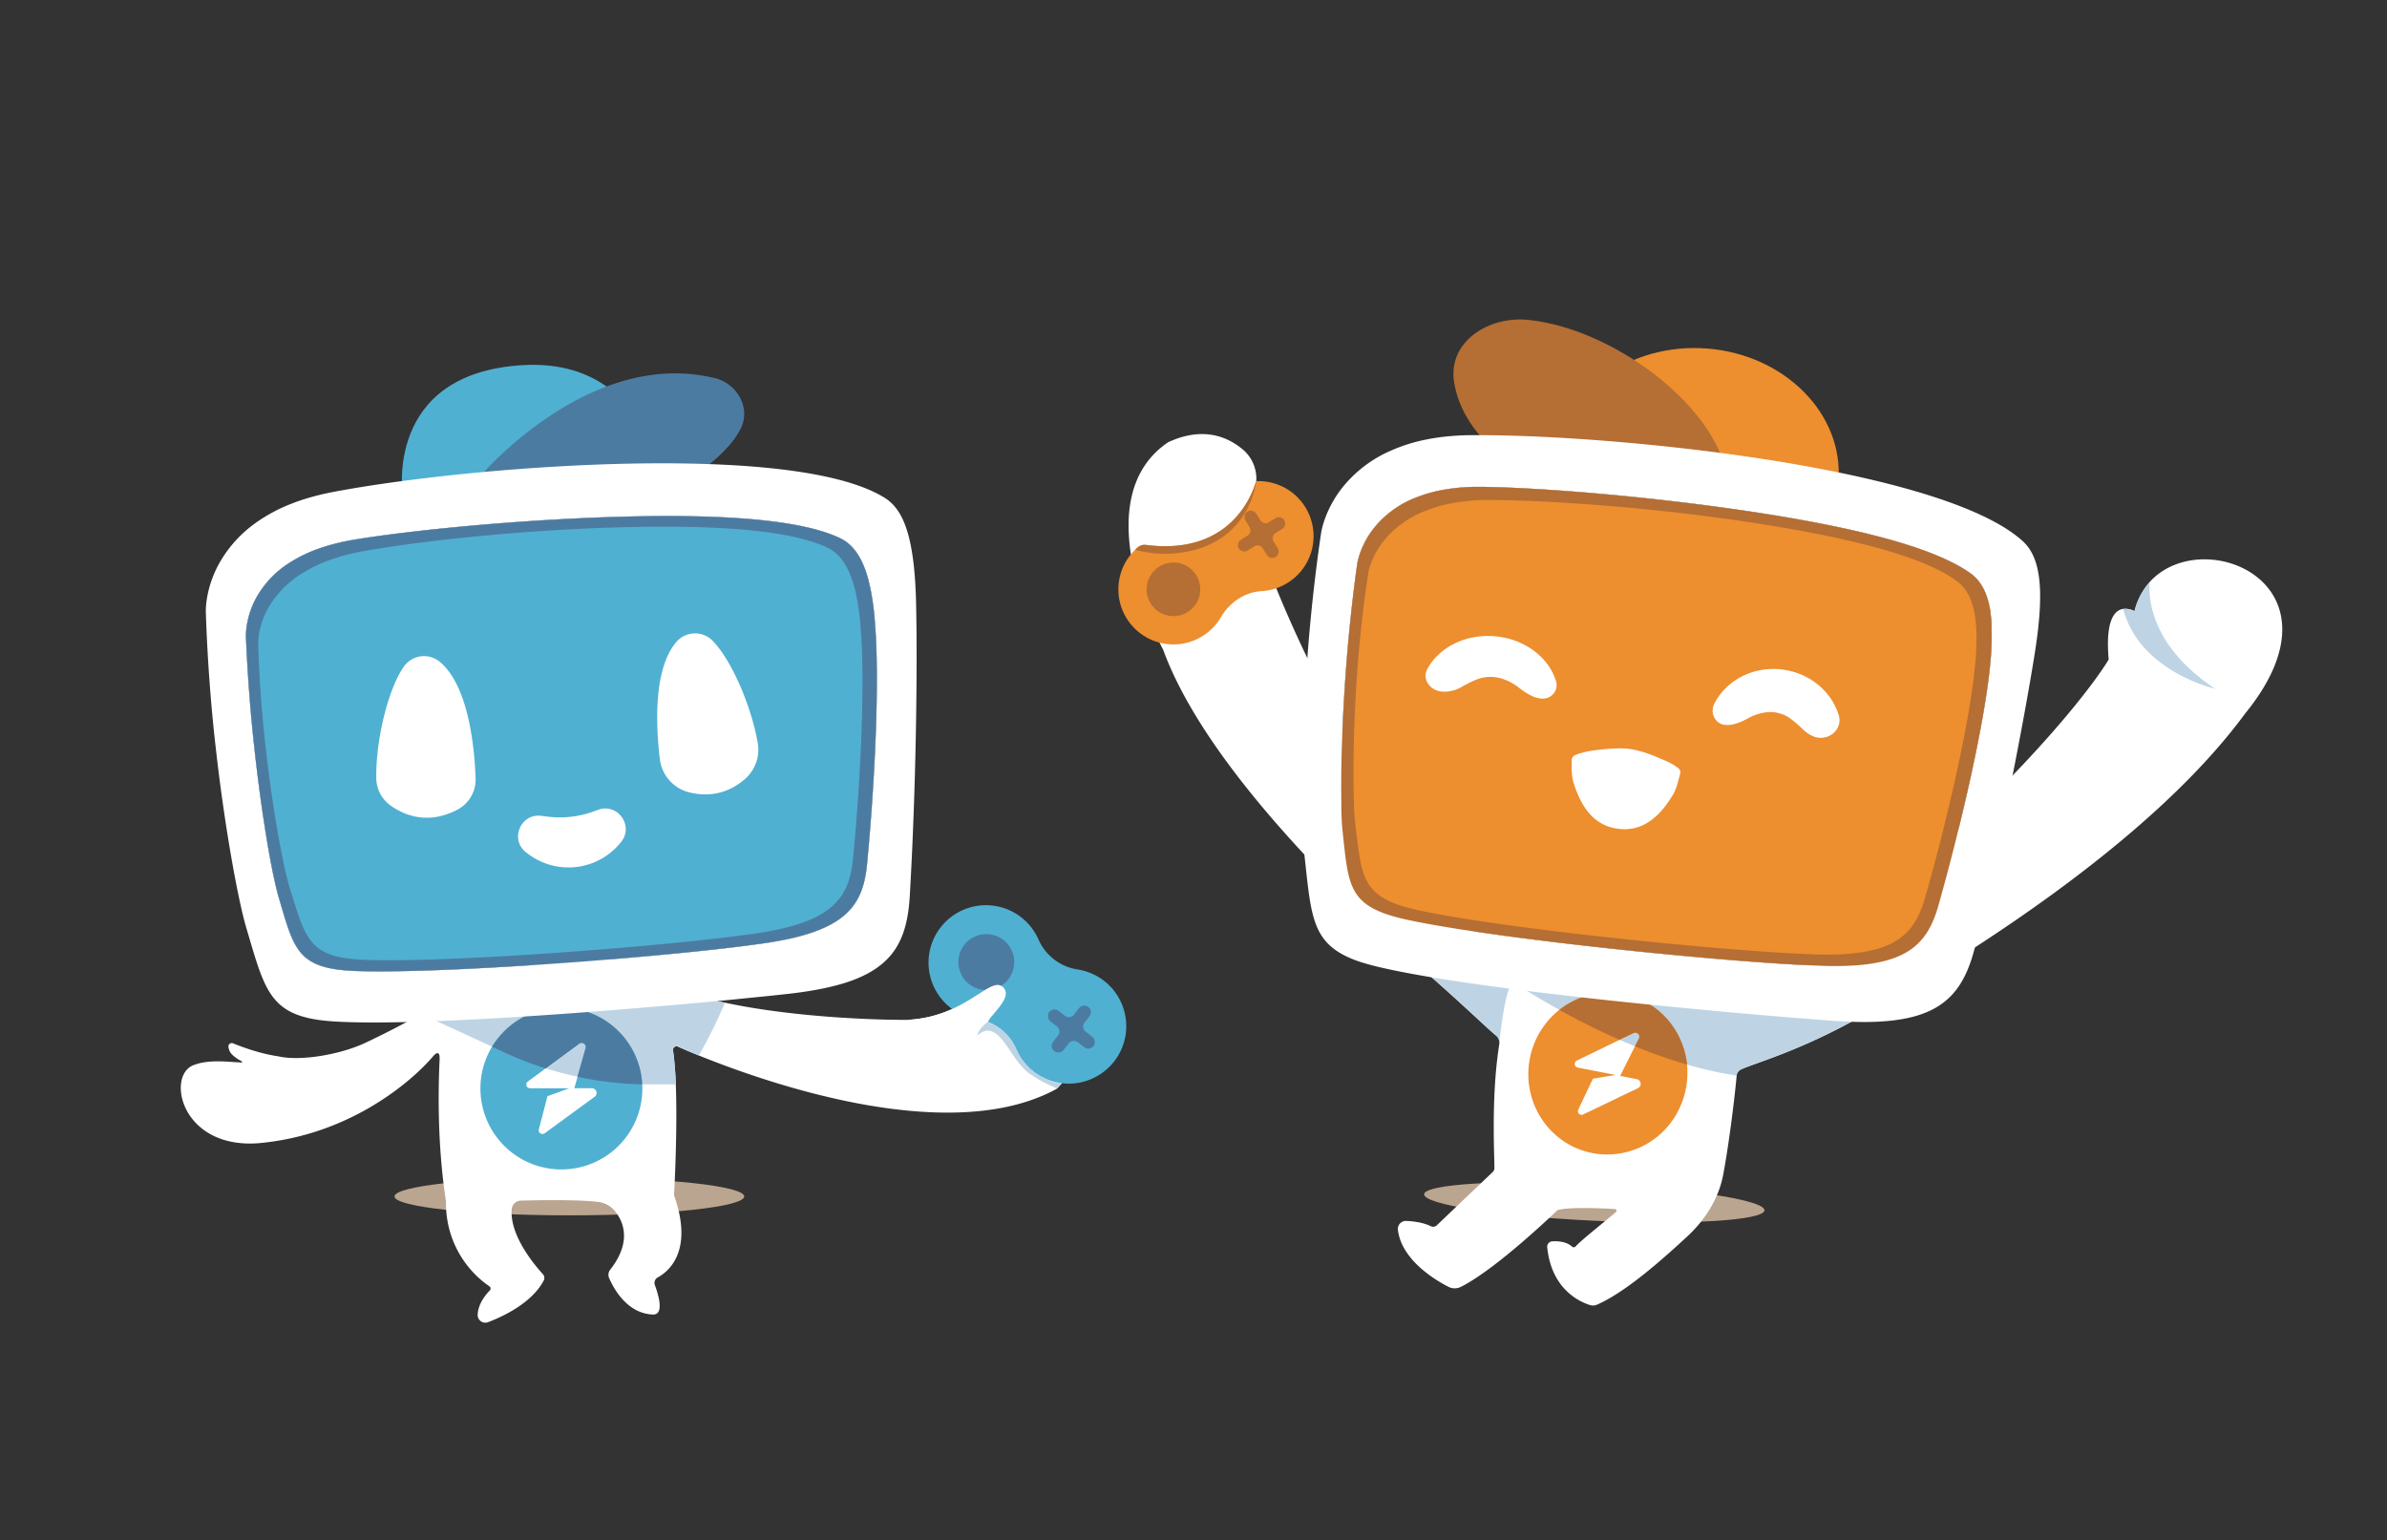 <svg id="Layer_1" data-name="Layer 1" xmlns="http://www.w3.org/2000/svg" viewBox="0 0 1353 873.21"><rect x="0" y="0" width="1353" height="873.21" fill="#333333" stroke="none"/><defs><style>.cls-1{fill:#baa590;}.cls-2{fill:#ed8e2f;}.cls-3{fill:#b56e33;}.cls-4{fill:#fff;}.cls-5{fill:#bed4e4;}.cls-6{fill:#50b0d1;}.cls-7{fill:#4c7ba2;}</style></defs><ellipse class="cls-1" cx="322.73" cy="678.21" rx="99.12" ry="10.71"/><ellipse class="cls-1" cx="903.7" cy="681.55" rx="10.44" ry="96.57" transform="translate(180.32 1552.12) rotate(-87.3)"/><path class="cls-2" d="M1042.06,272.78c3-38.08-30.32-71.75-74.39-75.21s-82.23,24.61-85.21,62.69"/><path class="cls-3" d="M853.1,259.71s-24.46-15.33-28.9-43.14c-3.61-22.69,19.33-37.61,42.18-35.23,47.12,4.91,103.45,46.73,112,86.09"/><path class="cls-4" d="M1272.56,404.51c-51.4,70-151.22,134.09-218.74,172.22-33.9,19.15-59.66,26-67.08,29.53a4.23,4.23,0,0,0-2.37,3.44c-1.5,16.66-4.94,42.25-7.73,56.68-2.58,13.3-10.39,25.43-20.36,34.61-14.24,13.12-34.69,31.38-51,38.54a5.86,5.86,0,0,1-4.06.25c-5.86-1.84-21.86-9-24.23-32.82a3,3,0,0,1,2.77-3.28c3.12-.23,8,0,11.27,2.94a1.45,1.45,0,0,0,2.08-.08c3.23-3.64,16.17-13.73,22.84-19.51a.93.93,0,0,0-.49-1.66c-6.59-.43-26.55-1.32-32.65.61,0,0-34.29,33.22-54.76,43.48a7.79,7.79,0,0,1-7,0c-7.86-4-26.69-15.42-28.7-32.37a4.56,4.56,0,0,1,4.76-5c4,.18,9.71.87,14.05,3.06a3,3,0,0,0,3.16-.5c5.49-5.23,24.21-23.09,31.8-30.3a2.94,2.94,0,0,0,.93-2.1c.12-6.84-2-40.72,2.81-70.53,0,0,0,0,0-.17a1.37,1.37,0,0,0,0-.19v0A5,5,0,0,0,848,587c-4.91-4-17.64-16.4-36.25-32.77l-1.82-1.6c-7-6.16-14.54-13-22.41-20.26C739.6,487.79,679.67,424.13,659.29,368.27c0,0-45.9-84.56,2.82-117.57,20.1-9.35,34.24-2.83,42.55,4.28a21.62,21.62,0,0,1,7.06,20.57l-3.3,17s21.74,72.47,72.08,151.8c0,0,29,47.21,55.1,83.93,1.89,2.66,3.78,5.28,5.63,7.8,5.46,7.46,10.69,14.25,15.37,19.81l.48,0,98.18,3.19,38.65,11.28q8-6.37,15.66-12.53c149.52-120.7,185.68-184,185.68-184-2-22.45,3.44-28,8.23-28.68a10.72,10.72,0,0,1,6.39,1.3,38.47,38.47,0,0,1,8.72-16.65h0C1248.91,296.43,1332.38,331.16,1272.56,404.51Z"/><path class="cls-5" d="M1255.64,390.42s-42.92-9.64-52.16-45.19a10.72,10.72,0,0,1,6.39,1.3,38.47,38.47,0,0,1,8.72-16.65C1218.47,330.59,1213.63,362.75,1255.64,390.42Z"/><path class="cls-5" d="M1053.82,576.73c-33.9,19.15-59.66,26-67.08,29.53a4.23,4.23,0,0,0-2.37,3.44c-63.09-9.27-127.77-53.78-127.77-53.78l98.66,3.21,38.65,11.28q8-6.37,15.66-12.53Z"/><path class="cls-2" d="M729.88,330.38a31,31,0,0,1-14.69,4.69c-9.7.57-18.22,6.39-23.14,14.79a31.21,31.21,0,1,1-48.68-38.16c.52-.52,1.06-1,1.62-1.49a5.83,5.83,0,0,1,4.44-1.31c48.16,6.23,60.53-29,62.53-36.14a31.19,31.19,0,0,1,17.92,57.62Z"/><path class="cls-3" d="M727.77,294.61a3.57,3.57,0,0,1,.6,2.94,3.63,3.63,0,0,1-1.6,2.25l-3.83,2.39a3.45,3.45,0,0,0-1.09,4.75l2.29,3.66a3.74,3.74,0,0,1-1.18,5.21,3.56,3.56,0,0,1-2.58.37,3.63,3.63,0,0,1-2.25-1.6l-2.39-3.82a3.43,3.43,0,0,0-4.74-1.1L707.33,312a3.74,3.74,0,0,1-5.21-1.18,3.66,3.66,0,0,1-.37-2.58,3.58,3.58,0,0,1,1.6-2.24l3.83-2.4a3.44,3.44,0,0,0,1.09-4.74L706,295.1a3.7,3.7,0,0,1,.48-4.63,3.61,3.61,0,0,1,5.55.69l2.39,3.83a3.44,3.44,0,0,0,4.74,1.09l3.69-2.3A3.72,3.72,0,0,1,727.77,294.61Z"/><circle class="cls-3" cx="665.13" cy="334.05" r="15.19"/><path class="cls-3" d="M712,272.76s-3.18,37.33-46.83,41a67.71,67.71,0,0,1-21.76-2.09c.52-.52,1.06-1,1.62-1.49a5.83,5.83,0,0,1,4.44-1.31C697.59,315.13,710,279.89,712,272.76Z"/><path class="cls-5" d="M857.08,555.94c-.64,1.73-1.23,3.26-1.72,4.49-3,7.6-5.2,27.87-5.55,30.82A5,5,0,0,0,848,587c-4.91-4-17.64-16.4-36.25-32.77l-1.82-1.6c-7-6.16-14.54-13-22.41-20.26,10.24-3.55,19.81-6,19.81-6l28.26,1.92c1.89,2.66,3.78,5.28,5.63,7.8,5.46,7.46,10.69,14.25,15.37,19.81Z"/><path class="cls-4" d="M619.22,595,601.89,614l-.87,1-1.8,2-.13.14c-1.15.63-2.33,1.24-3.51,1.83-60.78,30-161.35-5.23-199.47-20.67-5.15-2.08-9.15-3.81-11.76-5a2,2,0,0,0-2.85,2.19,187.43,187.43,0,0,1,1.56,19.18c1.05,27.54-1,62.82-1,62.82,11.16,31.56-2.91,43.18-9.27,46.65a3.53,3.53,0,0,0-1.58,4.34c2.07,5.62,5.44,17-1.23,16.66-14.56-.64-22.15-14.71-24.73-20.7a4.61,4.61,0,0,1,.63-4.69c12.5-16,7.37-27.46,2.71-33.21a14.49,14.49,0,0,0-9.53-5.21c-11.71-1.45-34.42-1-43.8-.75a5.32,5.32,0,0,0-5.19,4.75c-1.35,14.83,12.91,31.75,17.62,36.9a3.19,3.19,0,0,1,.5,3.65c-6.77,12.82-23.25,20.45-31.54,23.6a4.35,4.35,0,0,1-5.9-4.27c.32-6.27,4.63-11.42,6.88-13.71a1.51,1.51,0,0,0-.19-2.31,56.93,56.93,0,0,1-24.63-48.08c-5.24-33.59-4.29-66.7-3.64-80.4.22-4.46-1.3-4.76-3.92-1.67-11.23,13.2-46.39,44.42-98.87,49-44.14,3.23-52.42-39.06-36.26-44.42,8.56-3.19,19.32-1.67,26.33-1.36,2.57.12-1-1.47-1.49-1.8-3.44-2.37-5.11-3.89-5.48-7.15a1.88,1.88,0,0,1,2.6-1.89c4.28,1.75,15.21,5.9,25.7,7.37,12.65,2.88,35-1,49-7.52,15.39-7.25,25.33-12.8,32-16.46,11-6.08,12.59-7.7,12.59-7.7s73.82-41.34,113.83-15.3c11.39,7.42,27.92,12.75,45.73,16.56,44.74,9.59,97.61,9.71,97.61,9.71q3.17.09,6.14,0l1.5-.1c32.37-2.35,45.73-25.75,52.66-18.17,4.09,4.48-1.74,11.47-6.2,15.74a1.85,1.85,0,0,0,0,2.71,1.81,1.81,0,0,0,1.44.49l1.71-.14,1-.09,1-.08,26.91-2.42Z"/><path class="cls-5" d="M410.88,568.45a274.93,274.93,0,0,1-14.77,29.84c-5.15-2.08-9.15-3.81-11.76-5a2,2,0,0,0-2.85,2.19,187.43,187.43,0,0,1,1.56,19.18H368.24a196.29,196.29,0,0,1-82-18l-47.52-21.86c11-6.08,12.59-7.7,12.59-7.7s73.82-41.34,113.83-15.3C376.54,559.31,393.07,564.64,410.88,568.45Z"/><path class="cls-6" d="M628.92,604.62A32.46,32.46,0,0,1,601.73,614a32,32,0,0,1-13.79-5.06A32.52,32.52,0,0,1,576,594.72a28.42,28.42,0,0,0-16-15.39,27.87,27.87,0,0,0-5.75-1.46,32.54,32.54,0,1,1,34.3-45.52,28.92,28.92,0,0,0,22.05,17.16,32.54,32.54,0,0,1,18.35,55.11Z"/><path class="cls-7" d="M620,592.73a3.79,3.79,0,0,1-5.44.91l-3.73-2.87a3.6,3.6,0,0,0-5,.67L603,595a3.89,3.89,0,0,1-5.52.74,3.63,3.63,0,0,1-1.3-2.37,3.76,3.76,0,0,1,.74-2.79l2.86-3.73a3.59,3.59,0,0,0-.66-5l-3.57-2.74a3.9,3.9,0,0,1-.75-5.53,3.75,3.75,0,0,1,2.38-1.29A3.7,3.7,0,0,1,600,573l3.74,2.87a3.59,3.59,0,0,0,5-.67l2.77-3.61a3.86,3.86,0,0,1,4.7-1.22,3.74,3.74,0,0,1,1.35,5.67l-2.86,3.73a3.61,3.61,0,0,0,.66,5l3.6,2.75A3.9,3.9,0,0,1,620,592.73Z"/><path class="cls-7" d="M571.63,555a15.84,15.84,0,1,1-2.93-22.21A15.86,15.86,0,0,1,571.63,555Z"/><path class="cls-4" d="M561.15,581.59l-.72.7L552.25,590s-27.18-5.79-36.12-12c32.37-2.35,45.73-25.75,52.66-18.17,4.09,4.48-2.35,10.92-6.2,15.74a15,15,0,0,0-2.62,3.75C559.79,579.78,560.57,581.64,561.15,581.59Z"/><path class="cls-5" d="M601.89,614l-.87,1-1.8,2a77.92,77.92,0,0,1-15.84-8.53c-4.39-3.05-8.45-9.32-12.3-15-3.6-5.29-8.22-11.22-14.07-8.57-.78.35-2.27,1.61-3.15,1.78a15.66,15.66,0,0,1,6.11-7.36,28.42,28.42,0,0,1,16,15.39,32.52,32.52,0,0,0,11.94,14.18A32,32,0,0,0,601.73,614Z"/><path class="cls-6" d="M277.53,276.93l28.1,7.41c-27.09,2.39-56.55,2.71-77.35-3.35,0,0-10.92-69.25,67.81-74,21.55-1.3,37.31,4.37,48.8,12.9C304.18,239.84,277.53,276.93,277.53,276.93Z"/><path class="cls-7" d="M378.05,279l-68.78,7.24-11.75-4.34-27.13-10s29.15-35.23,70.81-51.82c19.18-7.64,41-11.32,63.88-5.79,12.65,3.06,20.21,16.44,15.21,27.69C411.46,261.83,378.05,279,378.05,279Z"/><path class="cls-6" d="M318.24,571.11A45.9,45.9,0,1,0,364.11,617,45.9,45.9,0,0,0,318.24,571.11Zm9.2,57.63-2.17,1.59-16.56,12.08a2.1,2.1,0,0,1-3.28-2.22l4.31-16.61.57-2.2,1.77-.63,9.72-3.54.91-.33H300.43a2.1,2.1,0,0,1-1.55-3.53,1.89,1.89,0,0,1,.29-.27l5-3.67,2.52-1.86,9.81-7.24,11.79-8.67a2.34,2.34,0,0,1,3.64,2.54l-3.75,13.31-1.51,5.37-1.12,4h9.91a2.69,2.69,0,0,1,1.59,4.86L335.28,623Z"/><path class="cls-7" d="M331.92,594.18a2.34,2.34,0,0,0-3.64-2.54l-11.8,8.68-7.19,5.31a193.82,193.82,0,0,1-23-8.88l-7.35-3.38A45.87,45.87,0,0,1,364,614.65a194.58,194.58,0,0,1-36.69-4.27l.82-2.89Z"/><path class="cls-2" d="M956.43,606.77c0-.25,0-.51,0-.76,0-.87-.09-1.72-.2-2.57a1.1,1.1,0,0,0,0-.18c0-.33-.06-.66-.1-1s-.1-.74-.16-1.11-.12-.72-.19-1.1-.13-.74-.21-1.09a44.66,44.66,0,0,0-2.17-7.43c-.13-.35-.26-.68-.41-1s-.28-.67-.43-1c-.44-1-.92-2-1.43-3-.69-1.28-1.43-2.53-2.24-3.75a45,45,0,0,0-6.23-7.54l-.79-.75c-.54-.49-1.09-1-1.64-1.44l-.84-.7-.88-.67-.87-.66a44.92,44.92,0,0,0-4.68-2.94c-.31-.16-.64-.35-1-.52a43.46,43.46,0,0,0-11.75-4.06c-.55-.11-1.09-.21-1.64-.29a44.1,44.1,0,0,0-6.46-.54c-.52,0-1.06,0-1.58,0l-1.6.07c-.52,0-1.06.06-1.57.13s-.79.07-1.17.13-.54.05-.8.1c0,0,0,0,0,0-.45.07-.9.13-1.34.21a44.37,44.37,0,0,0-9,2.59c-.4.16-.79.33-1.17.5a.45.45,0,0,0-.2.09c-.34.14-.68.31-1,.47-.63.3-1.25.6-1.86.93l-.8.44-.56.31-.15.08c-.33.19-.63.39-1,.59s-.8.48-1.19.75l-.18.12a9.84,9.84,0,0,0-.82.56l-.66.46-1.08.81-.49.39a45.19,45.19,0,0,0-3.88,3.44c-.25.25-.5.5-.74.76l-.32.33c-.28.29-.53.58-.81.88L878,578a34.77,34.77,0,0,0-2.36,2.88,46.24,46.24,0,0,0-8.48,19.08c-4.85,24.87,11,48.89,35.42,53.66a45.07,45.07,0,0,0,47-21,46.54,46.54,0,0,0,6-15.45c.15-.77.28-1.54.39-2.32a43.48,43.48,0,0,0,.46-6c0-.33,0-.63,0-1S956.45,607.15,956.43,606.77Zm-27.82,10-1.94.93L918,621.79,915.62,623l-18.27,8.75a2.07,2.07,0,0,1-2.73-2.81l7.33-15.5,1-2,1.83-.3,10-1.63.94-.17-21.47-4.18a2.1,2.1,0,0,1-.82-3.75,2.7,2.7,0,0,1,.33-.22l5.51-2.67,2.79-1.34,2.88-1.39,7.95-3.88,5.06-2.45,2-1,5.94-2.86a2.31,2.31,0,0,1,3,3.18l-1.81,3.64-.38.76-4,8-1.35,2.68-1.15,2.3-1.84,3.74,9.55,1.86A2.7,2.7,0,0,1,928.61,616.73Z"/><g id="Forma_1" data-name="Forma 1"><path class="cls-4" d="M516.21,309c-.15-.72-.3-1.44-.46-2.14s-.32-1.39-.48-2.06c-.34-1.34-.69-2.61-1.07-3.82-3-9.7-7.3-15.5-13-18.95-19.62-12.08-57.39-17.58-100.78-19-15.72-.52-32.17-.51-48.78-.1-11.46.29-23,.78-34.4,1.43C270,267,224.74,272.42,194.63,277.8c-2.24.4-4.4.8-6.46,1.2q-3.43.67-6.66,1.45t-6.23,1.66A114.15,114.15,0,0,0,164,286a92,92,0,0,0-18,9.66,70.75,70.75,0,0,0-21.3,22.9c-8.77,15.29-8.08,28.83-8,29,0,0,.89,35.49,5.5,75.55,2.11,19,4.9,39,7.86,56.73.17,1,.33,2,.5,2.95,1.58,9.23,3.18,17.8,4.72,25.2.78,3.71,1.54,7.12,2.27,10.19.38,1.53.74,3,1.09,4.33s.71,2.61,1.06,3.77c9.45,31.79,12.48,46.45,37.19,51.24h0c1,.2,2,.37,3.06.53s2.18.31,3.33.43l1.74.19q2.69.25,5.61.42c10.78.6,24.52.63,40.1.26h0c28.13-.69,62.26-2.7,95.76-5.17,7.8-.58,15.57-1.17,23.22-1.79l3.94-.32,3.91-.32,1.07-.08,8.75-.73h0l11.64-1,2.51-.22,13.86-1.23,5.11-.48c2.71-.24,5.37-.5,8-.74l7-.67,9.85-1c7.18-.71,13.67-1.37,19.28-2,7-.73,13.27-1.63,19-2.71,1.43-.27,2.81-.55,4.17-.84s2.66-.59,3.94-.91c2.56-.63,5-1.3,7.25-2,9.12-2.89,16.07-6.55,21.35-11.08,10.55-9,14.37-21.55,15.35-38.34,3.54-61.1,4.36-126.43,3.59-164.47-.19-9.5-.71-17.66-1.55-24.64C517.3,315.18,516.79,312,516.21,309ZM496,353.86c2.55,31.26.11,87.33-4.47,135.32-1.19,13.2-4.62,22.9-13.72,30.31-4.56,3.71-10.55,6.82-18.45,9.43-2,.66-4.08,1.27-6.3,1.86-1.12.3-2.26.58-3.44.86l-1.79.41-1.85.4c-5,1-10.5,2-16.64,2.77-48.86,6.91-176.62,17-227.46,15.22-33.6-1.21-35.15-12.15-44-42.11q-.41-1.41-.84-3.06c-.28-1.1-.57-2.27-.86-3.52s-.59-2.57-.89-3.95c-.07-.34-.15-.69-.22-1.05s-.16-.71-.23-1.07c-.14-.73-.3-1.47-.45-2.23-1.21-6-2.46-13-3.68-20.6-2.45-15.14-4.78-32.58-6.58-49.14-3.7-33.12-4.73-62.62-4.71-62.62,0-.19-.68-11.45,6.77-23.9a55.75,55.75,0,0,1,18.31-18.45,79.74,79.74,0,0,1,15.7-7.6q4.58-1.65,9.86-3,2.65-.67,5.5-1.27l1.43-.28,1.47-.28c1-.19,2-.36,3-.52,32.26-5.26,90-10.94,144.52-12.71s105.68.21,130.26,12c5.17,2.51,9.46,6.89,12.86,14.51.42.95.83,2,1.23,3,.19.53.39,1.07.58,1.62a1.8,1.8,0,0,0,.06.22l.07.2c.05.14.09.29.14.43s.19.57.27.87c.36,1.17.72,2.39,1,3.68l.24,1c0,.17.09.33.12.5s.09.33.12.5c.08.34.16.67.23,1s.15.7.23,1.05A149.69,149.69,0,0,1,496,353.86Z"/><path class="cls-4" d="M496,353.86c2.55,31.26.11,87.33-4.47,135.32-1.19,13.2-4.62,22.9-13.72,30.31-4.56,3.71-10.55,6.82-18.45,9.43-2,.66-4.08,1.27-6.3,1.86-1.12.3-2.26.58-3.44.86l-1.79.41-1.85.4c-5,1-10.5,2-16.64,2.77-48.86,6.91-176.62,17-227.46,15.22-33.6-1.21-35.15-12.15-44-42.11q-.41-1.41-.84-3.06c-.28-1.1-.57-2.27-.86-3.52s-.59-2.57-.89-3.95c-.07-.34-.15-.69-.22-1.05s-.16-.71-.23-1.07c-.14-.73-.3-1.47-.45-2.23-1.21-6-2.46-13-3.68-20.6-2.45-15.14-4.78-32.58-6.58-49.14-3.7-33.12-4.73-62.62-4.71-62.62,0-.19-.68-11.45,6.77-23.9a55.75,55.75,0,0,1,18.31-18.45,79.74,79.74,0,0,1,15.7-7.6q4.58-1.65,9.86-3,2.65-.67,5.5-1.27l1.43-.28,1.47-.28c1-.19,2-.36,3-.52,32.26-5.26,90-10.94,144.52-12.71s105.68.21,130.26,12c5.17,2.51,9.46,6.89,12.86,14.51.42.95.83,2,1.23,3,.19.53.39,1.07.58,1.62a1.8,1.8,0,0,0,.06.22l.07.2c.05.14.09.29.14.43s.19.57.27.87c.36,1.17.72,2.39,1,3.68l.24,1c0,.17.09.33.12.5s.09.33.12.5c.08.34.16.67.23,1s.15.7.23,1.05A149.69,149.69,0,0,1,496,353.86Z"/></g><g id="Forma_1_copiar" data-name="Forma 1 copiar"><path class="cls-7" d="M496,353.86c2.55,31.26.11,87.33-4.47,135.32-1.19,13.2-4.62,22.9-13.72,30.31-4.56,3.71-10.55,6.82-18.45,9.43-2,.66-4.08,1.27-6.3,1.86-1.12.3-2.26.58-3.44.86l-1.79.41-1.85.4c-5,1-10.5,2-16.64,2.77-48.86,6.91-176.62,17-227.46,15.22-33.6-1.21-35.15-12.15-44-42.11q-.41-1.41-.84-3.06c-.28-1.1-.57-2.27-.86-3.52s-.59-2.57-.89-3.95c-.07-.34-.15-.69-.22-1.05s-.16-.71-.23-1.07c-.14-.73-.3-1.47-.45-2.23-1.21-6-2.46-13-3.68-20.6-2.45-15.14-4.78-32.58-6.58-49.14-3.7-33.12-4.73-62.62-4.71-62.62,0-.19-.68-11.45,6.77-23.9a55.75,55.75,0,0,1,18.31-18.45,79.74,79.74,0,0,1,15.7-7.6q4.58-1.65,9.86-3,2.65-.67,5.5-1.27l1.43-.28,1.47-.28c1-.19,2-.36,3-.52,32.26-5.26,90-10.94,144.52-12.71s105.68.21,130.26,12c5.17,2.51,9.46,6.89,12.86,14.51.42.95.83,2,1.23,3,.19.53.39,1.07.58,1.62a1.8,1.8,0,0,0,.06.22l.07.2c.05.14.09.29.14.43s.19.57.27.87c.36,1.17.72,2.39,1,3.68l.24,1c0,.17.09.33.12.5s.09.33.12.5c.08.34.16.67.23,1s.15.7.23,1.05A149.69,149.69,0,0,1,496,353.86Z"/></g><g id="Forma_1_copiar_2" data-name="Forma 1 copiar 2"><path class="cls-6" d="M487.88,356.94a140.52,140.52,0,0,0-2.46-19.2c-.14-.68-.28-1.33-.43-2,0-.16-.08-.32-.11-.48l-.12-.47c-.07-.31-.15-.62-.23-.93-.31-1.23-.64-2.4-1-3.51l-.27-.83c0-.13-.08-.27-.13-.4l-.07-.2-.06-.2c-.18-.53-.37-1.05-.55-1.55q-.57-1.51-1.17-2.88c-3.23-7.26-7.33-11.42-12.25-13.82-23.42-11.25-72.22-13.06-124.24-11.37s-107.16,7.71-138.11,13.2c-1,.17-1.93.35-2.87.54l-1.4.28-1.38.3q-2.73.6-5.28,1.28-5.1,1.36-9.5,3a80,80,0,0,0-15.17,7.42,56,56,0,0,0-17.9,17.61c-7.41,11.86-6.83,22.44-6.82,22.43s.62,27.52,4.24,58.72c1.74,15.6,4.08,32.08,6.57,46.42,1.24,7.18,2.5,13.82,3.74,19.55.15.72.3,1.42.45,2.11.08.35.16.69.23,1s.16.67.23,1c.3,1.32.6,2.57.9,3.76s.59,2.3.87,3.34.57,2,.85,2.91c8.88,28.52,10.59,39,42.77,40.14,48.78,1.75,170.71-7.86,217.19-14.43,5.85-.76,11.11-1.64,15.86-2.64,1.18-.25,2.34-.51,3.46-.77s2.21-.54,3.27-.82q3.18-.84,6-1.77c7.53-2.49,13.23-5.46,17.56-9,8.67-7.06,11.93-16.31,13.05-28.88C488,440.14,490.31,386.73,487.88,356.94Z"/></g><path class="cls-3" d="M929,588.72a2.31,2.31,0,0,0-3-3.18L920,588.4l-2,1c-12.85-5.64-24.48-11.62-34.09-16.94l.49-.39,1.08-.81.66-.46a9.84,9.84,0,0,1,.82-.56l.18-.12c.39-.27.79-.52,1.19-.75s.63-.4,1-.59l.15-.08.56-.31.8-.44c.61-.33,1.23-.63,1.86-.93.35-.16.69-.33,1-.47a.45.45,0,0,1,.2-.09c.38-.17.77-.34,1.17-.5a44.37,44.37,0,0,1,9-2.59c.44-.08.89-.14,1.34-.21,0,0,0,0,0,0,.26,0,.52-.07.8-.1s.77-.1,1.17-.13,1-.1,1.57-.13l1.6-.07c.52,0,1.06,0,1.58,0a44.1,44.1,0,0,1,6.46.54c.55.08,1.09.18,1.64.29a43.46,43.46,0,0,1,11.75,4.06c.34.17.67.36,1,.52A44.92,44.92,0,0,1,937.6,571l.87.66.88.67.84.7c.55.46,1.1,1,1.64,1.44l.79.75a45,45,0,0,1,6.23,7.54c.81,1.22,1.55,2.47,2.24,3.75.51,1,1,2,1.43,3,.15.35.3.68.43,1s.28.67.41,1a44.66,44.66,0,0,1,2.17,7.43c.08.35.15.72.21,1.09s.12.74.19,1.1.11.75.16,1.11.06.67.1,1a1.1,1.1,0,0,1,0,.18,297.57,297.57,0,0,1-29.44-10.32l.38-.76Z"/><g id="Forma_1-2" data-name="Forma 1"><path class="cls-4" d="M1156.37,336.25c0-.76,0-1.51-.06-2.24s-.08-1.45-.12-2.15c-.09-1.4-.21-2.74-.37-4-1.25-10.26-4.52-16.87-9.55-21.35-17.49-15.66-54.36-28-97.61-37.33-15.66-3.37-32.16-6.34-48.89-8.94-11.55-1.78-23.19-3.38-34.75-4.8-47.89-5.89-94.25-8.7-125.42-8.75q-3.48,0-6.69,0c-2.38,0-4.69.11-6.94.25s-4.43.31-6.55.53c-4.24.45-8.23,1.1-12,1.88a94.51,94.51,0,0,0-19.8,6.43,71.94,71.94,0,0,0-25.51,19.11c-11.56,13.73-13.32,27.44-13.33,27.61,0,0-5.53,35.74-8.16,76.74-1.32,19.41-2.15,40-2.39,58.31,0,1,0,2,0,3.05-.1,9.54,0,18.42.17,26.12.1,3.86.24,7.42.43,10.63.1,1.6.2,3.12.31,4.54s.24,2.74.37,4c3.72,33.6,4.11,48.85,28,58.12l0,0c1,.38,1.94.73,3,1.08s2.13.71,3.26,1l1.72.51q2.63.74,5.54,1.44c10.7,2.54,24.47,5.07,40.16,7.51h0c28.33,4.41,62.92,8.57,96.94,12.17,7.93.83,15.83,1.64,23.61,2.41l4,.39,4,.39,1.08.1,8.91.86h0L971.61,573l2.56.24,14.12,1.27,5.22.45,8.11.7,7.12.59,10.06.83c7.32.58,14,1.1,19.69,1.52,7.11.52,13.6.76,19.51.72,1.47,0,2.92-.05,4.32-.09s2.79-.12,4.13-.21c2.67-.16,5.22-.4,7.63-.72,9.67-1.25,17.3-3.65,23.41-7.24,12.21-7.15,18.32-19,22.34-35.66,14.61-60.62,27.27-126,33.39-164.25,1.54-9.56,2.49-17.83,2.92-25C1156.35,342.6,1156.42,339.3,1156.37,336.25ZM1128,377.52c-3.11,31.81-15.71,87.59-29,134.87-3.59,13-8.79,22.13-19.25,27.91-5.24,2.89-11.81,4.92-20.21,6.11q-3.15.45-6.65.73c-1.18.09-2.37.17-3.61.23-.61,0-1.24.07-1.87.09l-1.92.07c-5.19.15-10.89.08-17.19-.24-50.24-1.92-180.16-14.95-230.82-25.95-33.47-7.29-33-18.54-36.48-50.19-.1-1-.2-2.07-.29-3.21s-.16-2.39-.22-3.69-.13-2.68-.18-4.13c0-.35,0-.72,0-1.09s0-.74,0-1.11c0-.76,0-1.53,0-2.32-.11-6.27-.1-13.52,0-21.32.28-15.62,1.1-33.53,2.3-50.46,2.29-33.88,6.6-63.65,6.62-63.65,0-.19,1.39-11.59,11.12-22.72A56.77,56.77,0,0,1,802,282.26a80.94,80.94,0,0,1,17.12-4.78c3.25-.54,6.73-1,10.43-1.22,1.85-.14,3.77-.23,5.74-.28.5,0,1,0,1.49,0h1.52c1,0,2.05,0,3.09,0,33.3.57,92.24,5.33,147.2,13.44s105.93,19.36,128.44,35.66c4.72,3.45,8.23,8.62,10.26,16.87.25,1,.48,2.12.68,3.25.1.57.2,1.14.29,1.74a.89.89,0,0,0,0,.22,1.66,1.66,0,0,0,0,.22c0,.15,0,.31.06.45,0,.31.08.61.12.93.15,1.24.28,2.52.37,3.87,0,.34.05.68.06,1a4.53,4.53,0,0,1,0,.52,4.67,4.67,0,0,1,0,.52c0,.36,0,.71,0,1.07s0,.73,0,1.09A151.05,151.05,0,0,1,1128,377.52Z"/><path class="cls-4" d="M1128,377.52c-3.11,31.81-15.71,87.59-29,134.87-3.59,13-8.79,22.13-19.25,27.91-5.24,2.89-11.81,4.92-20.21,6.11q-3.15.45-6.65.73c-1.18.09-2.37.17-3.61.23-.61,0-1.24.07-1.87.09l-1.92.07c-5.19.15-10.89.08-17.19-.24-50.24-1.92-180.16-14.95-230.82-25.95-33.47-7.29-33-18.54-36.48-50.19-.1-1-.2-2.07-.29-3.21s-.16-2.39-.22-3.69-.13-2.68-.18-4.13c0-.35,0-.72,0-1.09s0-.74,0-1.11c0-.76,0-1.53,0-2.32-.11-6.27-.1-13.52,0-21.32.28-15.62,1.1-33.53,2.3-50.46,2.29-33.88,6.6-63.65,6.62-63.65,0-.19,1.39-11.59,11.12-22.72A56.77,56.77,0,0,1,802,282.26a80.94,80.94,0,0,1,17.12-4.78c3.25-.54,6.73-1,10.43-1.22,1.85-.14,3.77-.23,5.74-.28.5,0,1,0,1.49,0h1.52c1,0,2.05,0,3.09,0,33.3.57,92.24,5.33,147.2,13.44s105.93,19.36,128.44,35.66c4.72,3.45,8.23,8.62,10.26,16.87.25,1,.48,2.12.68,3.25.1.57.2,1.14.29,1.74a.89.89,0,0,0,0,.22,1.66,1.66,0,0,0,0,.22c0,.15,0,.31.06.45,0,.31.08.61.12.93.15,1.24.28,2.52.37,3.87,0,.34.05.68.06,1a4.53,4.53,0,0,1,0,.52,4.67,4.67,0,0,1,0,.52c0,.36,0,.71,0,1.07s0,.73,0,1.09A151.05,151.05,0,0,1,1128,377.52Z"/></g><g id="Forma_1_copiar-2" data-name="Forma 1 copiar"><path class="cls-3" d="M1128,377.52c-3.11,31.81-15.71,87.59-29,134.87-3.59,13-8.79,22.13-19.25,27.91-5.24,2.89-11.81,4.92-20.21,6.11q-3.15.45-6.65.73c-1.18.09-2.37.17-3.61.23-.61,0-1.24.07-1.87.09l-1.92.07c-5.19.15-10.89.08-17.19-.24-50.24-1.92-180.16-14.95-230.82-25.95-33.47-7.29-33-18.54-36.48-50.19-.1-1-.2-2.07-.29-3.21s-.16-2.39-.22-3.69-.13-2.68-.18-4.13c0-.35,0-.72,0-1.09s0-.74,0-1.11c0-.76,0-1.53,0-2.32-.11-6.27-.1-13.52,0-21.32.28-15.62,1.1-33.53,2.3-50.46,2.29-33.88,6.6-63.65,6.62-63.65,0-.19,1.39-11.59,11.12-22.72A56.77,56.77,0,0,1,802,282.26a80.94,80.94,0,0,1,17.12-4.78c3.25-.54,6.73-1,10.43-1.22,1.85-.14,3.77-.23,5.74-.28.5,0,1,0,1.49,0h1.52c1,0,2.05,0,3.09,0,33.3.57,92.24,5.33,147.2,13.44s105.93,19.36,128.44,35.66c4.72,3.45,8.23,8.62,10.26,16.87.25,1,.48,2.12.68,3.25.1.57.2,1.14.29,1.74a.89.89,0,0,0,0,.22,1.66,1.66,0,0,0,0,.22c0,.15,0,.31.06.45,0,.31.08.61.12.93.15,1.24.28,2.52.37,3.87,0,.34.05.68.06,1a4.53,4.53,0,0,1,0,.52,4.67,4.67,0,0,1,0,.52c0,.36,0,.71,0,1.07s0,.73,0,1.09A151.05,151.05,0,0,1,1128,377.52Z"/></g><g id="Forma_1_copiar_2-2" data-name="Forma 1 copiar 2"><path class="cls-2" d="M1119.29,379.14a144.25,144.25,0,0,0,1-19.7c0-.7,0-1.39-.08-2.06l0-.5c0-.16,0-.33,0-.49,0-.33,0-.66-.07-1-.09-1.28-.21-2.52-.35-3.7,0-.29-.07-.58-.11-.87l-.06-.43,0-.22,0-.21q-.13-.84-.27-1.65c-.2-1.08-.41-2.11-.65-3.1-1.93-7.86-5.28-12.78-9.78-16.07-21.44-15.52-70-26.18-122.52-33.91s-108.83-11.68-140.86-11.79l-3,0-1.46,0-1.43,0c-1.9.08-3.74.19-5.53.33-3.57.3-6.92.73-10.07,1.29a81.78,81.78,0,0,0-16.56,4.69,57,57,0,0,0-21.13,14.42c-9.58,10.55-10.91,21.25-10.9,21.25S771,353.25,769,385.18c-1.08,15.95-1.71,32.9-1.82,47.74-.06,7.41,0,14.3.2,20.28,0,.74.05,1.48.08,2.19,0,.36,0,.72,0,1.07s0,.7,0,1c.07,1.37.14,2.69.22,3.93s.17,2.41.27,3.51.21,2.13.33,3.07c3.74,30.2,3.55,41,35.61,48,48.59,10.59,172.58,23,220.37,24.87,6,.3,11.44.37,16.38.23,1.24,0,2.44-.09,3.61-.15s2.32-.14,3.43-.23q3.35-.27,6.34-.69c8-1.13,14.25-3.08,19.24-5.82,10-5.51,14.9-14.19,18.31-26.59C1104.32,462.58,1116.34,409.45,1119.29,379.14Z"/></g><path class="cls-4" d="M882,386.18a7.46,7.46,0,0,1-2.55,8.09c-4.68,3.71-11.41,1.17-18.52-4.47a30.12,30.12,0,0,0-9.73-5.14,21.62,21.62,0,0,0-14.86.78,82,82,0,0,0-7.81,3.92,19.41,19.41,0,0,1-10.76,2.69c-7.23-.39-11.76-7-8.83-12.61,6.43-12.21,21.37-20.11,38.07-18.8C864.11,362,877.9,372.62,882,386.18Z"/><path class="cls-4" d="M971.72,398.87a8.47,8.47,0,0,0,.69,9c3.65,4.86,10.6,3.62,18.57-.78a28.06,28.06,0,0,1,10.36-3.33,19.43,19.43,0,0,1,14,3.94,77.57,77.57,0,0,1,6.58,5.72,20,20,0,0,0,5.33,3.74c8.35,3.9,17.51-3.3,15-11.68-4-13.31-16.2-23.87-31.71-25.91C993.89,377.35,978.49,385.57,971.72,398.87Z"/><path class="cls-4" d="M917.27,469.82c-14.47-1.81-21.38-13.34-25.4-26.35-1.17-3.77-1-8.38-1-12.35,0-.29.06-.61.08-.95l0-.13c.13-.42.93-1.74,1.8-2a9.53,9.53,0,0,0,1-.37s-1.3.53.41-.18a54.5,54.5,0,0,1,10.6-2.31c5-.58,12.31-1.37,18.1-.74s12.36,3,17.52,5.23c3.95,1.7,6.79,2.72,10.07,5.15,0,0-.09-.06,0,0s.55.4.77.52a3.54,3.54,0,0,1,1.25,2.27v.13c-.06.34-.09.66-.16.94-1,3.86-2,8.38-4,11.75C941.29,462.16,931.74,471.62,917.27,469.82Z"/><path class="cls-4" d="M374,430.15c-2.18-18.1-3.85-50.66,9.28-66.14a14,14,0,0,1,20.88-.56c11,11.54,21.84,37.49,25.33,57.67a22.12,22.12,0,0,1-7.19,20.46c-6.64,5.78-17.28,11.25-32,7.48A22.11,22.11,0,0,1,374,430.15Z"/><path class="cls-4" d="M352.18,477.12h0a38,38,0,0,1-52.67,7.05l-1.16-.86c-9.56-7.16-3.4-22.36,8.45-20.85l3.33.43a56.36,56.36,0,0,0,26.44-2.95l2.46-.89C350,455.05,359.36,467.91,352.18,477.12Z"/><path class="cls-4" d="M269.58,441.1c-.65-17.67-4-52.22-20.19-65.86a14,14,0,0,0-20.68,2.9c-9.25,13.63-15.74,42.35-15.43,63a19.38,19.38,0,0,0,8.22,15.57c7.82,5.52,21.21,11,37.91,2.17A19.27,19.27,0,0,0,269.58,441.1Z"/></svg>